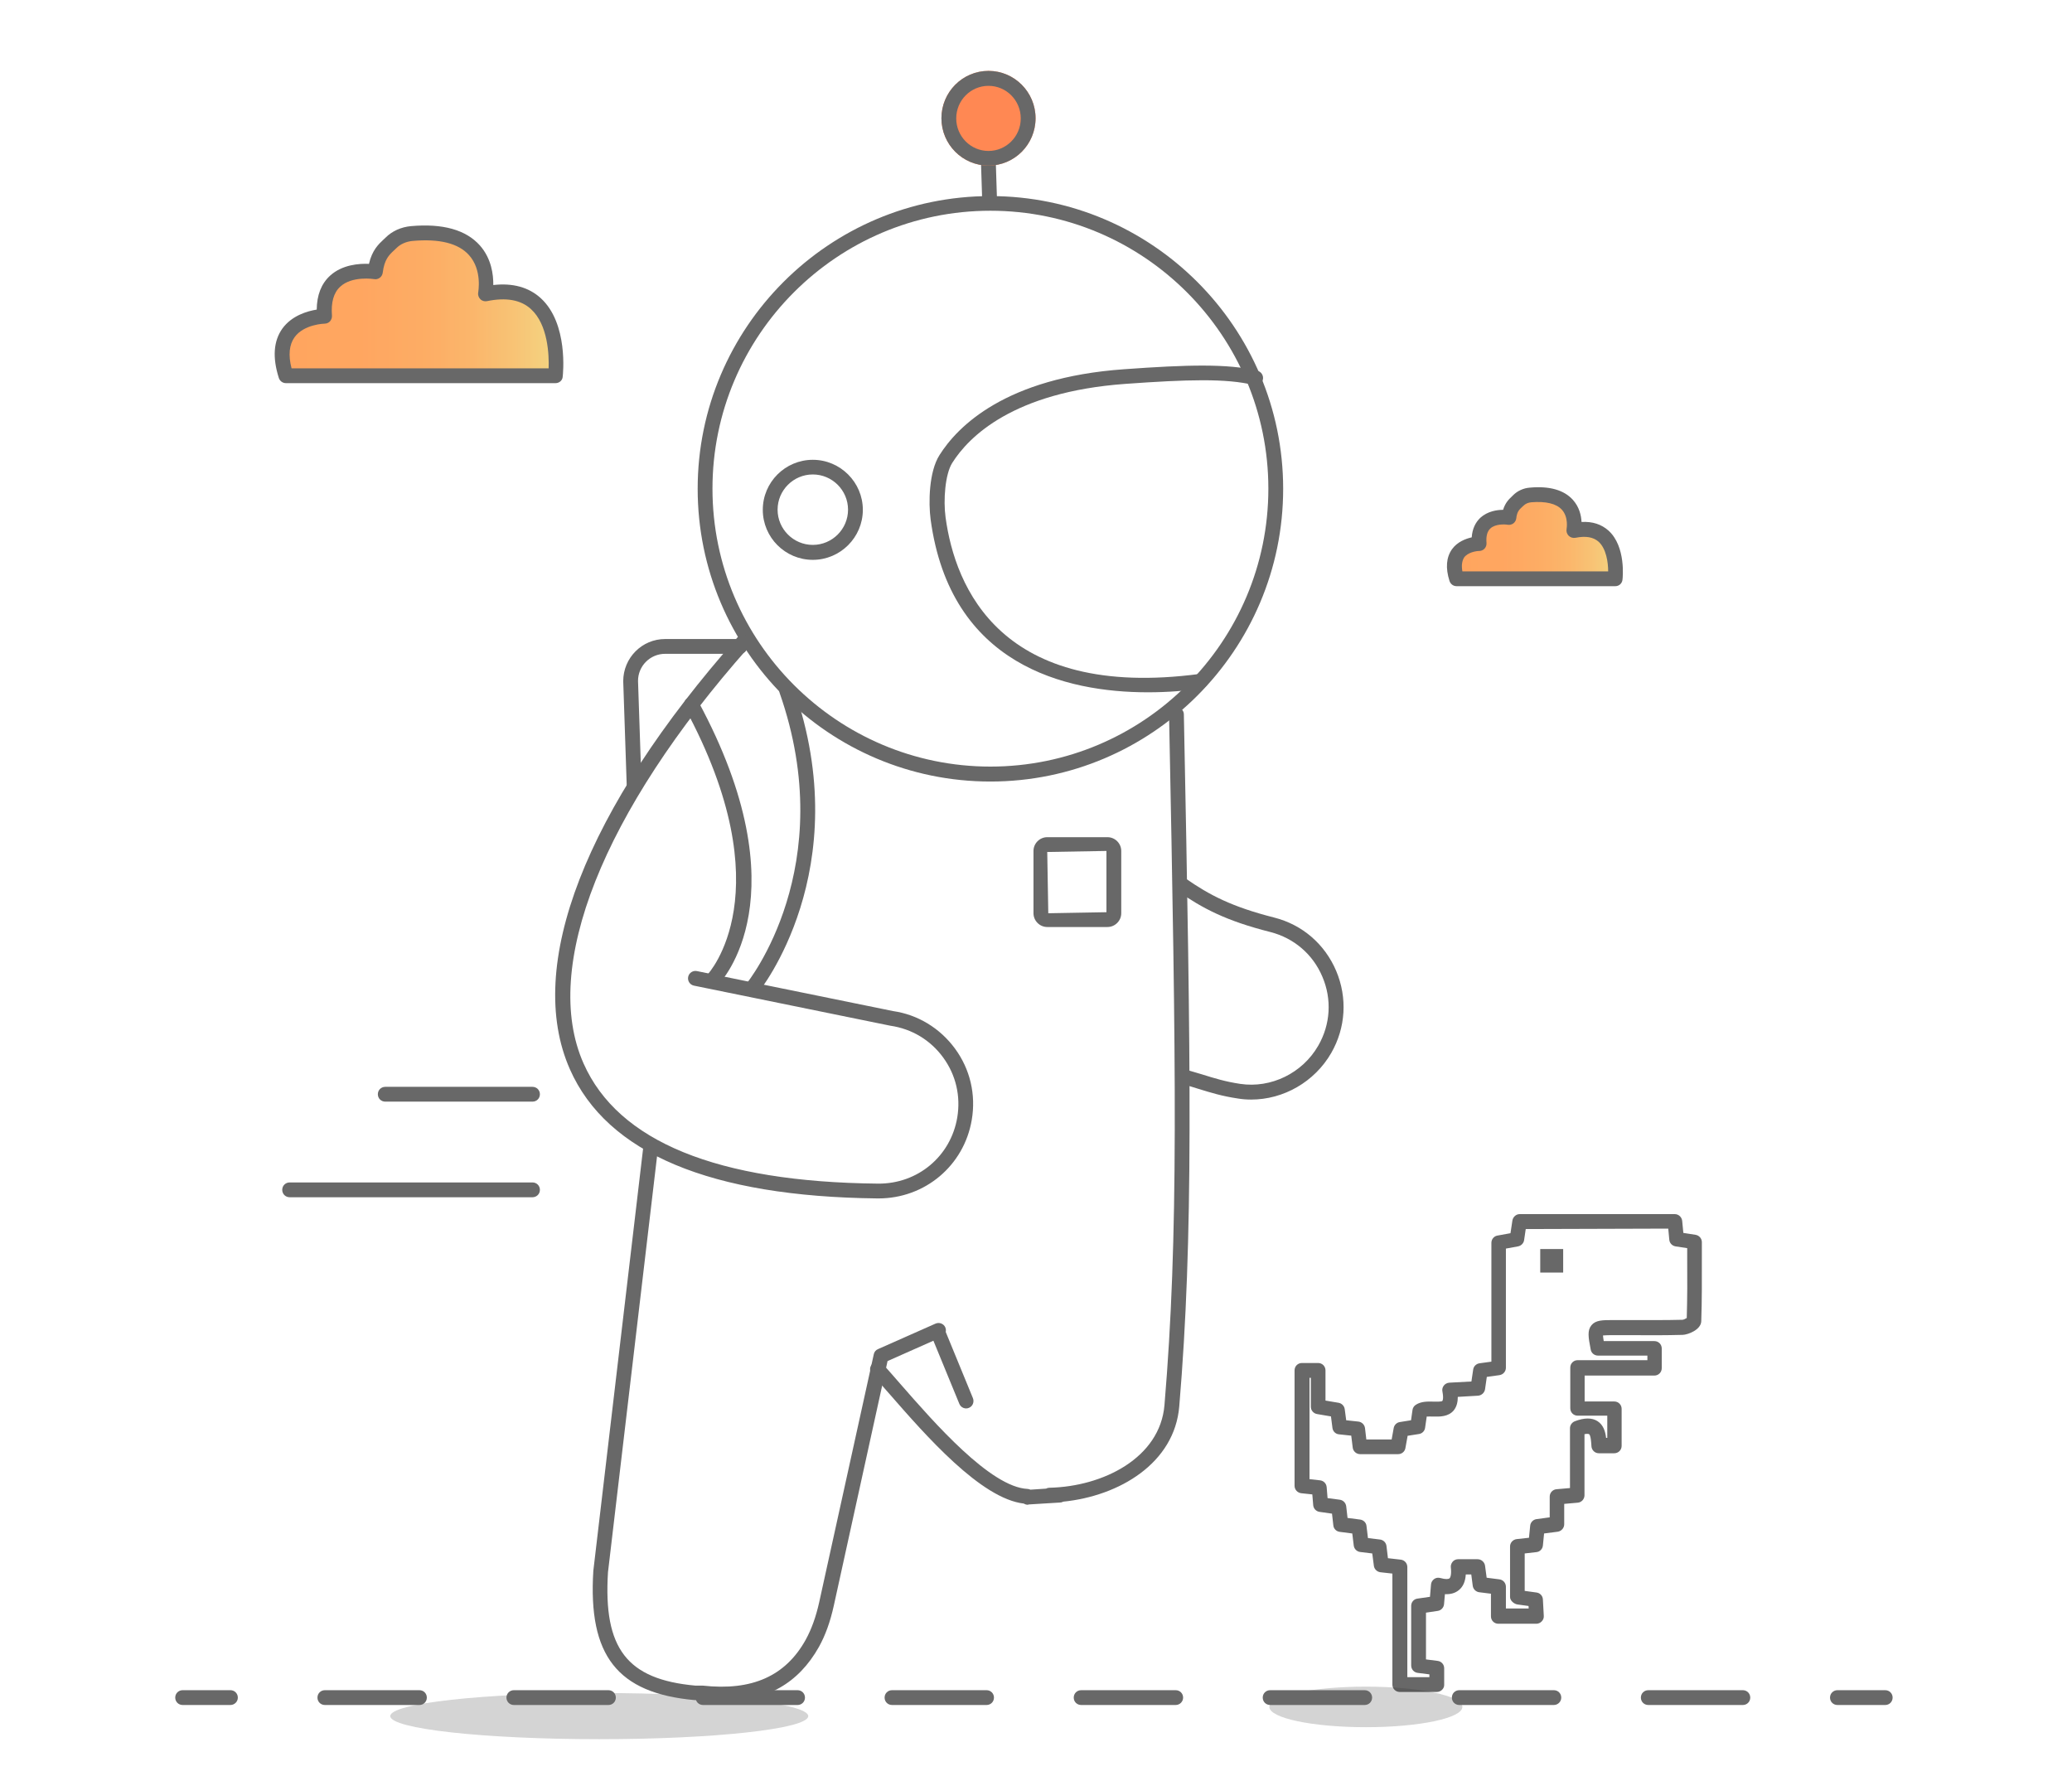 <svg width="140" height="120" viewBox="0 0 140 120" fill="none" xmlns="http://www.w3.org/2000/svg">
<g style="mix-blend-mode:multiply" opacity="0.2">
<path d="M40.49 117.52C48.288 117.52 54.61 116.821 54.61 115.96C54.61 115.098 48.288 114.4 40.49 114.4C32.692 114.4 26.37 115.098 26.37 115.96C26.37 116.821 32.692 117.52 40.49 117.52Z" fill="#262626"/>
</g>
<path d="M97.08 114.33H94.58C94.3 114.33 94.08 114.11 94.08 113.83V106.33L93.27 106.24C93.04 106.21 92.86 106.03 92.83 105.81L92.72 104.97L91.9 104.87C91.67 104.84 91.5 104.66 91.47 104.44L91.37 103.62L90.52 103.51C90.29 103.48 90.11 103.3 90.09 103.07L90 102.28L89.16 102.16C88.93 102.13 88.75 101.94 88.73 101.71L88.67 100.98L87.92 100.9C87.67 100.87 87.47 100.66 87.47 100.4V92.6C87.47 92.32 87.69 92.1 87.97 92.1H89.06C89.34 92.1 89.56 92.32 89.56 92.6V94.64L90.45 94.79C90.66 94.83 90.83 95 90.86 95.22L90.96 95.97L91.79 96.06C92.02 96.09 92.2 96.27 92.23 96.5L92.32 97.27H94.03L94.17 96.49C94.21 96.28 94.38 96.12 94.59 96.09L95.34 95.97L95.44 95.27C95.46 95.13 95.54 95 95.67 94.92C96.03 94.69 96.46 94.7 96.85 94.71C97.03 94.71 97.4 94.73 97.46 94.66C97.46 94.66 97.56 94.54 97.46 94.02C97.43 93.88 97.47 93.73 97.56 93.62C97.65 93.51 97.78 93.44 97.93 93.43L99.42 93.35L99.54 92.54C99.57 92.32 99.75 92.15 99.97 92.12L100.77 92.01V83.98C100.77 83.74 100.94 83.53 101.18 83.49L102.06 83.33L102.19 82.47C102.23 82.23 102.44 82.04 102.68 82.04H113.16C113.42 82.04 113.63 82.24 113.66 82.49L113.74 83.31L114.57 83.44C114.81 83.48 114.99 83.69 114.99 83.93V85.07C114.99 86.45 115 87.87 114.95 89.28C114.93 89.86 114.05 90.19 113.69 90.2C112.55 90.23 111.41 90.23 110.26 90.22H108.95C108.74 90.22 108.47 90.22 108.31 90.24C108.31 90.33 108.34 90.47 108.36 90.62H111.78C112.06 90.62 112.28 90.84 112.28 91.12V92.45C112.28 92.73 112.06 92.95 111.78 92.95H107.07V94.7H109.07C109.35 94.7 109.57 94.92 109.57 95.2V97.7C109.57 97.98 109.35 98.2 109.07 98.2H108.03C107.76 98.2 107.55 97.99 107.53 97.73C107.52 97.53 107.49 96.99 107.37 96.91C107.37 96.91 107.29 96.86 107.06 96.91V101.04C107.06 101.3 106.86 101.52 106.6 101.54L105.69 101.62V103C105.69 103.25 105.5 103.46 105.26 103.5L104.33 103.62L104.25 104.43C104.23 104.67 104.04 104.86 103.81 104.88L103.02 104.97V107.5L103.82 107.61C104.06 107.64 104.24 107.84 104.25 108.08L104.31 109.19C104.32 109.33 104.27 109.46 104.17 109.56C104.08 109.66 103.94 109.72 103.81 109.72H101.24C100.96 109.72 100.74 109.5 100.74 109.22V107.69L99.94 107.59C99.72 107.56 99.54 107.38 99.51 107.16L99.41 106.39H99.04C99.01 106.86 98.86 107.21 98.58 107.44C98.33 107.65 98.01 107.74 97.63 107.72L97.57 108.4C97.55 108.63 97.37 108.82 97.15 108.85L96.35 108.97V112.13L97.14 112.23C97.39 112.26 97.58 112.47 97.58 112.73V113.86C97.58 114.11 97.35 114.33 97.08 114.33ZM95.08 113.33H96.58V113.14L95.79 113.04C95.54 113.01 95.35 112.8 95.35 112.54V108.51C95.35 108.26 95.53 108.05 95.78 108.02L96.62 107.9L96.69 107.07C96.7 106.92 96.78 106.79 96.9 106.7C97.02 106.61 97.18 106.59 97.32 106.63C97.68 106.73 97.87 106.71 97.94 106.65C98.01 106.59 98.08 106.36 98.03 105.92C98.01 105.78 98.06 105.64 98.15 105.53C98.24 105.42 98.38 105.36 98.52 105.36H99.84C100.09 105.36 100.3 105.55 100.34 105.79L100.45 106.61L101.31 106.72C101.56 106.75 101.75 106.96 101.75 107.22V108.69H103.29L103.28 108.52L102.55 108.42C102.3 108.39 102.03 108.16 102.03 107.91V104.5C102.03 104.25 102.22 104.03 102.48 104L103.31 103.91L103.39 103.1C103.41 102.87 103.59 102.68 103.82 102.65L104.71 102.53V101.13C104.71 100.87 104.91 100.65 105.17 100.63L106.08 100.55V96.51C106.08 96.3 106.21 96.12 106.4 96.04C107.05 95.79 107.56 95.79 107.94 96.03C108.34 96.29 108.47 96.73 108.52 97.16H108.6V95.66H106.6C106.32 95.66 106.1 95.44 106.1 95.16V92.41C106.1 92.13 106.32 91.91 106.6 91.91H111.31V91.6H107.97C107.73 91.6 107.52 91.43 107.48 91.19C107.32 90.36 107.24 89.91 107.53 89.55C107.82 89.2 108.28 89.2 108.97 89.2H110.28C111.41 89.2 112.54 89.21 113.68 89.18C113.74 89.18 113.88 89.12 113.97 89.06C114.01 87.72 114.01 86.36 114 85.05V84.34L113.21 84.22C112.98 84.18 112.81 84 112.79 83.77L112.72 83.02L103.09 83.05L102.98 83.8C102.95 84.01 102.78 84.18 102.57 84.22L101.75 84.37V92.42C101.75 92.67 101.57 92.88 101.32 92.92L100.46 93.04L100.34 93.88C100.3 94.11 100.11 94.29 99.87 94.31L98.5 94.39C98.5 94.71 98.44 95.04 98.22 95.31C97.85 95.74 97.28 95.73 96.83 95.72C96.69 95.72 96.53 95.71 96.4 95.72L96.29 96.48C96.26 96.7 96.09 96.87 95.87 96.9L95.11 97.02L94.96 97.85C94.92 98.09 94.71 98.26 94.47 98.26H91.9C91.65 98.26 91.43 98.07 91.4 97.82L91.3 97.01L90.47 96.92C90.24 96.9 90.06 96.72 90.03 96.49L89.93 95.71L88.99 95.55C88.75 95.51 88.57 95.3 88.57 95.06V93.1H88.48V99.95L89.2 100.03C89.44 100.06 89.62 100.25 89.64 100.49L89.7 101.23L90.53 101.34C90.75 101.37 90.93 101.55 90.96 101.78L91.05 102.57L91.9 102.68C92.13 102.71 92.31 102.89 92.33 103.11L92.43 103.93L93.25 104.03C93.48 104.06 93.65 104.24 93.68 104.46L93.78 105.29L94.65 105.39C94.9 105.42 95.09 105.63 95.09 105.89V113.33H95.08Z" fill="#686868"/>
<path d="M66.92 52.81C56.01 52.81 47.14 43.94 47.14 33.03C47.14 22.12 56.02 13.25 66.92 13.25C77.82 13.25 86.7 22.12 86.7 33.03C86.7 43.93 77.83 52.81 66.92 52.81ZM66.92 14.24C56.56 14.24 48.14 22.67 48.14 33.02C48.14 43.37 56.57 51.8 66.92 51.8C77.28 51.8 85.7 43.37 85.7 33.02C85.7 22.67 77.28 14.24 66.92 14.24Z" fill="#686868"/>
<path d="M69.45 101.68C69.35 101.68 69.26 101.65 69.18 101.6C66.28 101.27 62.56 97.01 60.08 94.17C59.64 93.67 59.25 93.22 58.92 92.86C58.73 92.66 58.75 92.34 58.95 92.15C59.15 91.96 59.47 91.98 59.66 92.18C59.99 92.55 60.39 93 60.83 93.51C63.11 96.12 66.92 100.49 69.43 100.61C69.5 100.61 69.56 100.63 69.62 100.66L70.68 100.59C70.75 100.55 70.83 100.53 70.91 100.53C74.54 100.45 78.38 98.51 78.68 94.95C79.64 83.53 79.47 72.39 78.99 48.27C78.98 47.99 79.2 47.77 79.48 47.76C79.71 47.76 79.98 47.97 79.99 48.25C80.47 72.4 80.64 83.56 79.68 95.03C79.36 98.87 75.63 101.09 71.84 101.47C71.77 101.51 71.69 101.53 71.61 101.53L69.49 101.66C69.47 101.68 69.46 101.68 69.45 101.68Z" fill="#686868"/>
<path d="M65.28 95.17C65.08 95.17 64.9 95.05 64.82 94.86L62.93 90.26C62.83 90 62.95 89.71 63.2 89.61C63.46 89.51 63.75 89.63 63.85 89.88L65.74 94.48C65.84 94.74 65.72 95.03 65.47 95.13C65.41 95.16 65.34 95.17 65.28 95.17Z" fill="#686868"/>
<path d="M48.83 114.96C48.38 114.96 47.92 114.93 47.43 114.88H46.94C41.71 114.41 39.73 111.87 40.09 106.14L43.48 77.38C43.51 77.11 43.76 76.91 44.03 76.94C44.3 76.97 44.5 77.22 44.47 77.5L41.08 106.24C40.76 111.39 42.36 113.48 46.98 113.9H47.48C50.82 114.27 53.08 113.25 54.44 110.8C54.83 110.09 55.13 109.26 55.35 108.27L59.04 91.51C59.07 91.35 59.18 91.22 59.33 91.16L63.21 89.44C63.46 89.33 63.76 89.44 63.87 89.69C63.98 89.94 63.87 90.24 63.62 90.35L59.97 91.97L56.34 108.49C56.1 109.58 55.77 110.5 55.33 111.29C53.95 113.74 51.82 114.96 48.83 114.96Z" fill="#686868"/>
<path d="M48.14 66.73C48.01 66.73 47.89 66.68 47.79 66.58C47.59 66.39 47.59 66.07 47.79 65.87C47.86 65.8 53 60.28 46.28 47.84C46.15 47.6 46.24 47.29 46.48 47.16C46.72 47.03 47.03 47.12 47.16 47.36C54.28 60.52 48.74 66.33 48.5 66.57C48.4 66.68 48.27 66.73 48.14 66.73Z" fill="#686868"/>
<path d="M50.85 67.25C50.74 67.25 50.62 67.21 50.53 67.14C50.32 66.96 50.29 66.65 50.46 66.44C50.52 66.36 56.8 58.56 52.67 46.8C52.58 46.54 52.72 46.25 52.98 46.16C53.25 46.07 53.53 46.21 53.62 46.47C57.94 58.78 51.3 66.99 51.23 67.07C51.14 67.19 51 67.25 50.85 67.25Z" fill="#686868"/>
<path d="M42.85 53.67C42.58 53.67 42.36 53.46 42.35 53.19L42.11 46.03C42.11 44.45 43.38 43.18 44.94 43.18H50C50.28 43.18 50.5 43.4 50.5 43.68C50.5 43.96 50.28 44.18 50 44.18H44.94C43.93 44.18 43.11 45 43.11 46.01L43.35 53.15C43.36 53.43 43.14 53.66 42.87 53.67C42.87 53.67 42.86 53.67 42.85 53.67Z" fill="#686868"/>
<path d="M59.36 80.98C59.34 80.98 59.31 80.98 59.29 80.98C48.01 80.86 41.02 77.93 38.51 72.26C35.43 65.31 39.55 54.68 49.82 43.08C50 42.87 50.32 42.85 50.53 43.04C50.74 43.22 50.76 43.54 50.57 43.75C40.72 54.87 36.55 65.38 39.43 71.86C41.77 77.14 48.46 79.87 59.31 79.98C62.01 80.01 64.24 78.13 64.68 75.51C64.92 74.07 64.59 72.64 63.73 71.46C62.87 70.28 61.61 69.52 60.16 69.31L46.88 66.6C46.61 66.54 46.44 66.27 46.5 66C46.56 65.73 46.83 65.56 47.1 65.62L60.34 68.32C62.01 68.56 63.51 69.47 64.53 70.86C65.55 72.25 65.95 73.96 65.66 75.67C65.14 78.76 62.5 80.98 59.36 80.98Z" fill="#686868"/>
<path d="M84.54 74.3C84.24 74.3 83.95 74.28 83.65 74.23C82.57 74.07 81.83 73.84 80.89 73.55C80.58 73.45 80.24 73.35 79.86 73.24C79.6 73.16 79.44 72.89 79.52 72.62C79.6 72.36 79.87 72.2 80.14 72.28C80.53 72.39 80.87 72.5 81.19 72.59C82.09 72.87 82.8 73.09 83.8 73.24C85.88 73.55 88 72.52 89.07 70.66C89.9 69.22 90 67.52 89.35 66C88.71 64.48 87.43 63.39 85.84 62.98C82.83 62.22 81.25 61.38 79.54 60.19C79.31 60.03 79.26 59.72 79.41 59.49C79.57 59.26 79.88 59.21 80.11 59.36C81.72 60.48 83.22 61.27 86.09 62C87.99 62.48 89.51 63.79 90.28 65.6C91.05 67.42 90.93 69.44 89.95 71.15C88.82 73.11 86.72 74.3 84.54 74.3Z" fill="#686868"/>
<g style="mix-blend-mode:multiply" opacity="0.2">
<path d="M92.29 116.71C95.891 116.71 98.81 116.097 98.81 115.34C98.81 114.583 95.891 113.97 92.29 113.97C88.689 113.97 85.77 114.583 85.77 115.34C85.77 116.097 88.689 116.71 92.29 116.71Z" fill="#262626"/>
</g>
<path d="M15.57 115.21H12.34C12.06 115.21 11.84 114.99 11.84 114.71C11.84 114.43 12.06 114.21 12.34 114.21H15.57C15.85 114.21 16.07 114.43 16.07 114.71C16.07 114.99 15.84 115.21 15.57 115.21Z" fill="#686868"/>
<path d="M41.11 115.21H34.72C34.44 115.21 34.22 114.99 34.22 114.71C34.22 114.43 34.44 114.21 34.72 114.21H41.11C41.39 114.21 41.61 114.43 41.61 114.71C41.61 114.99 41.39 115.21 41.11 115.21ZM28.34 115.21H21.95C21.67 115.21 21.45 114.99 21.45 114.71C21.45 114.43 21.67 114.21 21.95 114.21H28.34C28.62 114.21 28.84 114.43 28.84 114.71C28.84 114.99 28.62 115.21 28.34 115.21Z" fill="#686868"/>
<path d="M117.76 115.21H111.37C111.09 115.21 110.87 114.99 110.87 114.71C110.87 114.43 111.09 114.21 111.37 114.21H117.76C118.04 114.21 118.26 114.43 118.26 114.71C118.26 114.99 118.04 115.21 117.76 115.21ZM104.99 115.21H98.6C98.32 115.21 98.1 114.99 98.1 114.71C98.1 114.43 98.32 114.21 98.6 114.21H104.99C105.27 114.21 105.49 114.43 105.49 114.71C105.49 114.99 105.26 115.21 104.99 115.21ZM92.21 115.21H85.82C85.54 115.21 85.32 114.99 85.32 114.71C85.32 114.43 85.54 114.21 85.82 114.21H92.21C92.49 114.21 92.71 114.43 92.71 114.71C92.71 114.99 92.49 115.21 92.21 115.21ZM79.44 115.21H73.05C72.77 115.21 72.55 114.99 72.55 114.71C72.55 114.43 72.77 114.21 73.05 114.21H79.44C79.72 114.21 79.94 114.43 79.94 114.71C79.94 114.99 79.71 115.21 79.44 115.21ZM66.66 115.21H60.27C59.99 115.21 59.77 114.99 59.77 114.71C59.77 114.43 59.99 114.21 60.27 114.21H66.66C66.94 114.21 67.16 114.43 67.16 114.71C67.16 114.99 66.94 115.21 66.66 115.21ZM53.89 115.21H47.5C47.22 115.21 47 114.99 47 114.71C47 114.43 47.22 114.21 47.5 114.21H53.89C54.17 114.21 54.39 114.43 54.39 114.71C54.39 114.99 54.17 115.21 53.89 115.21Z" fill="#686868"/>
<path d="M127.38 115.21H124.15C123.87 115.21 123.65 114.99 123.65 114.71C123.65 114.43 123.87 114.21 124.15 114.21H127.38C127.66 114.21 127.88 114.43 127.88 114.71C127.88 114.99 127.66 115.21 127.38 115.21Z" fill="#686868"/>
<g opacity="0.7">
<path opacity="0.9" d="M19.62 25.39H37.84C37.84 25.39 38.61 18.72 33.09 19.86C33.09 19.86 34.04 15.26 28.13 15.78C27.61 15.83 27.1 16.04 26.73 16.41C26.34 16.8 25.81 17.13 25.66 18.38C25.66 18.38 21.93 17.73 22.22 21.38C22.22 21.38 18.35 21.42 19.62 25.39Z" fill="url(#paint0_linear_818_1786)"/>
</g>
<g opacity="0.7">
<path opacity="0.9" d="M98.73 39.11H109.45C109.45 39.11 109.9 35.18 106.66 35.85C106.66 35.85 107.22 33.14 103.74 33.45C103.43 33.48 103.13 33.6 102.91 33.82C102.68 34.05 102.37 34.24 102.28 34.98C102.28 34.98 100.08 34.6 100.26 36.75C100.26 36.75 97.98 36.77 98.73 39.11Z" fill="url(#paint1_linear_818_1786)"/>
</g>
<path d="M37.54 25.89H19.32C19.1 25.89 18.91 25.75 18.84 25.54C18.4 24.16 18.48 23.04 19.08 22.2C19.72 21.32 20.77 21.02 21.4 20.92C21.41 19.94 21.71 19.17 22.3 18.63C23.12 17.88 24.27 17.8 24.93 17.83C25.14 16.91 25.58 16.5 25.91 16.19L26.06 16.05C26.5 15.61 27.11 15.34 27.77 15.28C29.92 15.09 31.48 15.53 32.42 16.58C33.21 17.47 33.34 18.56 33.33 19.26C34.65 19.11 35.73 19.41 36.54 20.15C38.41 21.86 38.04 25.3 38.02 25.45C38.01 25.7 37.79 25.89 37.54 25.89ZM19.7 24.89H37.07C37.1 23.99 37.03 21.94 35.88 20.89C35.2 20.26 34.19 20.08 32.9 20.35C32.73 20.38 32.56 20.33 32.45 20.21C32.33 20.09 32.28 19.92 32.31 19.76C32.31 19.74 32.6 18.25 31.69 17.24C30.98 16.44 29.69 16.12 27.88 16.28C27.45 16.32 27.06 16.49 26.79 16.76L26.62 16.92C26.29 17.23 25.97 17.53 25.86 18.43C25.84 18.57 25.77 18.69 25.66 18.77C25.55 18.85 25.41 18.89 25.28 18.86C25.27 18.86 23.8 18.62 22.99 19.37C22.54 19.78 22.36 20.44 22.43 21.33C22.44 21.47 22.39 21.6 22.3 21.71C22.21 21.81 22.07 21.87 21.94 21.87C21.93 21.87 20.54 21.9 19.9 22.79C19.54 23.3 19.47 24 19.7 24.89Z" fill="#686868"/>
<path d="M109.14 39.61H98.42C98.2 39.61 98.01 39.47 97.94 39.26C97.66 38.38 97.72 37.66 98.11 37.11C98.47 36.61 99.04 36.4 99.44 36.31C99.48 35.75 99.68 35.31 100.03 34.98C100.51 34.55 101.13 34.45 101.56 34.45C101.71 33.96 101.97 33.72 102.16 33.54L102.24 33.46C102.53 33.17 102.94 32.98 103.37 32.95C104.7 32.83 105.68 33.11 106.28 33.78C106.71 34.26 106.84 34.83 106.86 35.27C107.61 35.23 108.21 35.43 108.69 35.86C109.87 36.94 109.64 39.06 109.63 39.15C109.61 39.42 109.4 39.61 109.14 39.61ZM98.81 38.61H108.66C108.66 38 108.53 37.08 108.02 36.61C107.66 36.29 107.15 36.2 106.45 36.34C106.28 36.37 106.11 36.32 105.99 36.2C105.87 36.08 105.82 35.91 105.85 35.74C105.85 35.74 106 34.95 105.53 34.44C105.16 34.03 104.45 33.86 103.46 33.94C103.25 33.96 103.07 34.04 102.94 34.17L102.83 34.27C102.65 34.44 102.5 34.58 102.45 35.03C102.43 35.17 102.36 35.29 102.25 35.37C102.14 35.45 102 35.48 101.87 35.46C101.66 35.42 101.03 35.4 100.7 35.71C100.49 35.9 100.4 36.24 100.44 36.69C100.45 36.83 100.4 36.97 100.31 37.07C100.22 37.17 100.08 37.23 99.95 37.23C99.75 37.23 99.17 37.32 98.92 37.68C98.78 37.92 98.74 38.22 98.81 38.61Z" fill="#686868"/>
<path d="M35.98 80.9H19.57C19.29 80.9 19.07 80.68 19.07 80.4C19.07 80.12 19.29 79.9 19.57 79.9H35.98C36.26 79.9 36.48 80.12 36.48 80.4C36.48 80.68 36.26 80.9 35.98 80.9Z" fill="#686868"/>
<path d="M35.98 74.44H26.03C25.75 74.44 25.53 74.22 25.53 73.94C25.53 73.66 25.75 73.44 26.03 73.44H35.98C36.26 73.44 36.48 73.66 36.48 73.94C36.48 74.22 36.26 74.44 35.98 74.44Z" fill="#686868"/>
<path d="M77.56 46.78C71.99 46.78 64.21 44.95 62.88 35.1C62.73 33.97 62.76 31.88 63.48 30.75C64.69 28.83 67.92 25.52 75.95 24.95C80.25 24.64 82.96 24.57 84.96 25.05C85.23 25.12 85.39 25.39 85.33 25.65C85.27 25.92 84.99 26.08 84.73 26.02C82.86 25.56 80.23 25.64 76.03 25.94C68.45 26.49 65.45 29.52 64.34 31.28C63.86 32.04 63.73 33.79 63.89 34.96C64.53 39.67 67.62 47.32 81.05 45.54C81.32 45.5 81.58 45.7 81.61 45.97C81.65 46.24 81.45 46.49 81.18 46.53C80.18 46.67 78.94 46.78 77.56 46.78Z" fill="#686868"/>
<path d="M66.86 13.87C66.59 13.87 66.37 13.66 66.36 13.39L66.28 10.88C66.27 10.6 66.49 10.37 66.76 10.36C67.06 10.33 67.27 10.57 67.28 10.84L67.36 13.35C67.37 13.63 67.15 13.86 66.88 13.87C66.87 13.87 66.86 13.87 66.86 13.87Z" fill="#686868"/>
<path d="M66.79 11.19C65.04 11.19 63.61 9.76 63.61 7.99C63.61 6.22 65.04 4.79 66.79 4.79C68.54 4.79 69.97 6.22 69.97 7.99C69.97 9.76 68.55 11.19 66.79 11.19Z" fill="#FF8853"/>
<path d="M66.79 11.19C65.04 11.19 63.61 9.76 63.61 7.99C63.61 6.22 65.04 4.79 66.79 4.79C68.54 4.79 69.97 6.22 69.97 7.99C69.97 9.76 68.55 11.19 66.79 11.19ZM66.79 5.8C65.59 5.8 64.61 6.78 64.61 8C64.61 9.22 65.59 10.2 66.79 10.2C67.99 10.2 68.97 9.22 68.97 8C68.97 6.78 67.99 5.8 66.79 5.8Z" fill="#686868"/>
<path d="M105.62 84.4H104.07V85.99H105.62V84.4Z" fill="#686868"/>
<path d="M74.83 62.64H70.76C70.25 62.64 69.83 62.22 69.83 61.71V57.5C69.83 56.99 70.25 56.57 70.76 56.57H74.83C75.34 56.57 75.76 56.99 75.76 57.5V61.71C75.76 62.22 75.34 62.64 74.83 62.64ZM74.76 57.5L70.76 57.57L70.83 61.71L74.76 61.64V57.5Z" fill="#686868"/>
<path d="M54.92 37.83C53.05 37.83 51.54 36.31 51.54 34.45C51.54 32.58 53.06 31.07 54.92 31.07C56.78 31.07 58.3 32.59 58.3 34.45C58.3 36.31 56.78 37.83 54.92 37.83ZM54.92 32.06C53.61 32.06 52.54 33.13 52.54 34.44C52.54 35.75 53.61 36.82 54.92 36.82C56.23 36.82 57.3 35.75 57.3 34.44C57.3 33.13 56.23 32.06 54.92 32.06Z" fill="#686868"/>
<defs>
<linearGradient id="paint0_linear_818_1786" x1="19.367" y1="20.567" x2="37.877" y2="20.567" gradientUnits="userSpaceOnUse">
<stop stop-color="#FF7002"/>
<stop offset="0.296" stop-color="#FE7304"/>
<stop offset="0.5" stop-color="#FC7C0A"/>
<stop offset="0.676" stop-color="#F88B15"/>
<stop offset="0.836" stop-color="#F3A125"/>
<stop offset="0.985" stop-color="#ECBD39"/>
<stop offset="1" stop-color="#EBC03B"/>
</linearGradient>
<linearGradient id="paint1_linear_818_1786" x1="98.576" y1="36.268" x2="109.467" y2="36.268" gradientUnits="userSpaceOnUse">
<stop stop-color="#FF7002"/>
<stop offset="0.296" stop-color="#FE7304"/>
<stop offset="0.5" stop-color="#FC7C0A"/>
<stop offset="0.676" stop-color="#F88B15"/>
<stop offset="0.836" stop-color="#F3A125"/>
<stop offset="0.985" stop-color="#ECBD39"/>
<stop offset="1" stop-color="#EBC03B"/>
</linearGradient>
</defs>
</svg>
